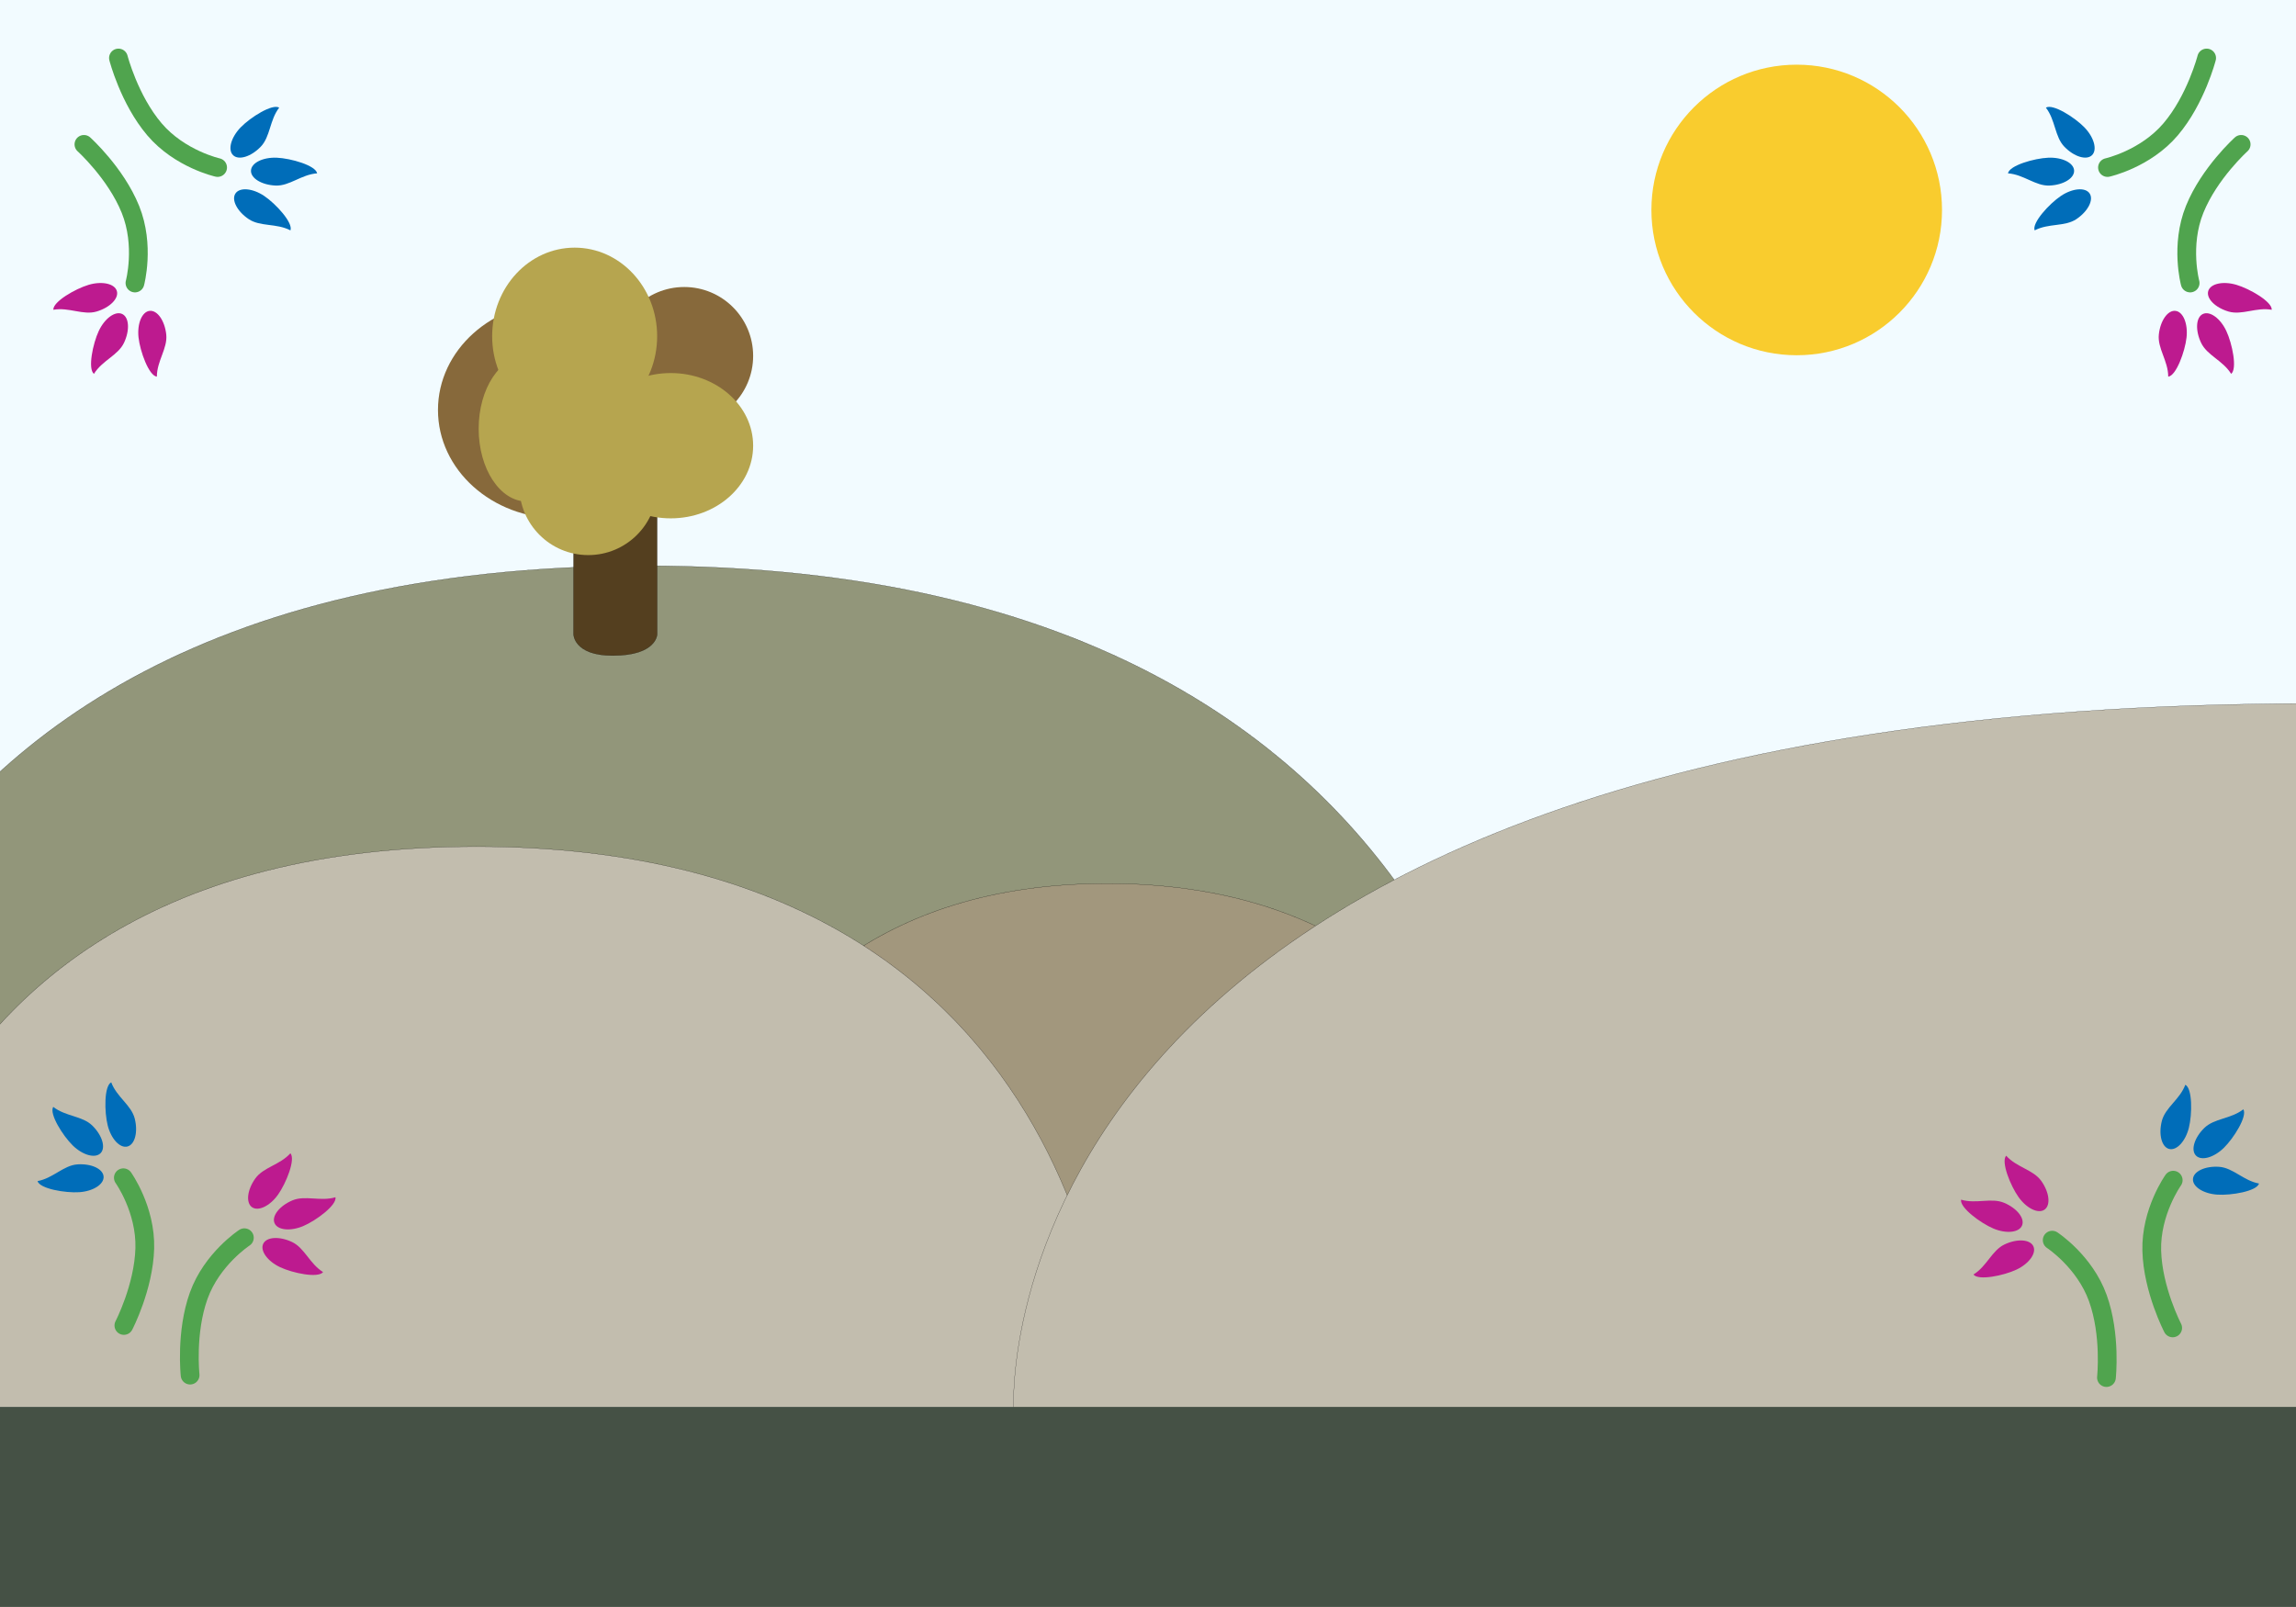 <svg width="12246" height="8572" viewBox="0 0 12246 8572" fill="none" xmlns="http://www.w3.org/2000/svg">
<rect x="0" y="0" width="12246" height="8572" fill="#808080" stroke="none"/>
<g clip-path="url(#clip0_223_74)">
<rect width="12246" height="8572" fill="#F2FBFF"/>
<path d="M8192 6844H-1188.63C-1188.63 6844 -1321.37 3018 3435.31 3018C8192 3018 8192 6844 8192 6844Z" fill="#92967A" stroke="black"/>
<path d="M8378.19 7347.51H3502.19C3502.19 7347.51 3433.19 4713 5905.69 4713C8378.19 4713 8378.19 7347.51 8378.19 7347.51Z" fill="#A2977D" stroke="black"/>
<path d="M5940 7505H-763.735C-763.735 7505 -858.597 4516 2540.7 4516C5940 4516 5940 7505 5940 7505Z" fill="#C2BDAE" stroke="black"/>
<path d="M19480 7509H5406.56C5406.56 7509 5207.41 3753 12343.7 3753C19480 3753 19480 7509 19480 7509Z" fill="#C2BDAE" stroke="black"/>
<rect y="7505" width="12246" height="1067" fill="#455145"/>
<path d="M11235 7348.26C11235 7348.26 11259.7 7120.79 11189.1 6924.48C11118.6 6728.17 10945.6 6615.34 10945.6 6615.34" stroke="#50A44E" stroke-width="100" stroke-linecap="round"/>
<path d="M10689.7 6416.33C10758.3 6445.4 10800.8 6499.61 10784.7 6537.4C10768.7 6575.18 10700.1 6582.24 10631.6 6553.16C10563.1 6524.09 10451.8 6441.53 10459.6 6399.42C10540.3 6423.54 10621.2 6387.25 10689.7 6416.33Z" fill="#BD1A8F"/>
<path d="M10691.5 6638.15C10758.8 6606.35 10827.5 6610.67 10845.1 6647.78C10862.6 6684.9 10822.3 6740.76 10755 6772.55C10687.7 6804.35 10552 6832.48 10525.7 6798.64C10597.4 6754.51 10624.2 6669.94 10691.5 6638.15Z" fill="#BD1A8F"/>
<path d="M10887.4 6299.49C10930.6 6360.07 10938.5 6428.51 10905 6452.34C10871.6 6476.17 10809.5 6446.37 10766.3 6385.79C10723.1 6325.21 10671.4 6196.69 10700.1 6164.85C10756.2 6227.55 10844.2 6238.9 10887.4 6299.49Z" fill="#BD1A8F"/>
<path d="M1013.97 7335.26C1013.97 7335.26 989.294 7107.79 1059.83 6911.48C1130.37 6715.17 1303.41 6602.34 1303.41 6602.34" stroke="#50A44E" stroke-width="100" stroke-linecap="round"/>
<path d="M1559.22 6403.33C1490.72 6432.4 1448.2 6486.61 1464.26 6524.4C1480.32 6562.18 1548.87 6569.24 1617.37 6540.16C1685.88 6511.09 1797.13 6428.53 1789.33 6386.42C1708.7 6410.54 1627.73 6374.25 1559.22 6403.33Z" fill="#BD1A8F"/>
<path d="M1557.5 6625.15C1490.2 6593.35 1421.42 6597.67 1403.88 6634.78C1386.35 6671.9 1426.69 6727.76 1493.99 6759.55C1561.3 6791.35 1696.98 6819.48 1723.25 6785.64C1651.58 6741.51 1624.81 6656.94 1557.5 6625.15Z" fill="#BD1A8F"/>
<path d="M1361.59 6286.49C1318.4 6347.07 1310.49 6415.51 1343.94 6439.34C1377.38 6463.17 1439.51 6433.37 1482.7 6372.79C1525.9 6312.21 1577.57 6183.69 1548.9 6151.85C1492.79 6214.55 1404.79 6225.9 1361.59 6286.49Z" fill="#BD1A8F"/>
<path d="M11953.5 770.113C11953.5 770.113 11783.6 923.373 11705.5 1116.8C11627.4 1310.23 11681.4 1509.63 11681.4 1509.63" stroke="#50A44E" stroke-width="100" stroke-linecap="round"/>
<path d="M11739.7 1828.45C11707.9 1761.14 11712.3 1692.38 11749.4 1674.89C11786.6 1657.39 11842.4 1697.78 11874.2 1765.09C11905.9 1832.4 11933.9 1968.08 11900.1 1994.3C11856 1922.61 11771.4 1895.76 11739.7 1828.45Z" fill="#BD1A8F"/>
<path d="M11886.1 1661.82C11814.7 1640.72 11766.3 1591.7 11777.9 1552.33C11789.6 1512.97 11856.8 1498.16 11928.2 1519.26C11999.6 1540.36 12119.6 1609.74 12116.6 1652.47C12033.8 1637.66 11957.5 1682.93 11886.1 1661.82Z" fill="#BD1A8F"/>
<path d="M11514.4 1784C11522.5 1710.04 11562.2 1653.73 11603 1658.22C11643.9 1662.71 11670.4 1726.31 11662.2 1800.27C11654.1 1874.23 11607.1 2004.52 11564.5 2009.18C11564.4 1925.04 11506.3 1857.96 11514.4 1784Z" fill="#BD1A8F"/>
<path d="M447.637 770.113C447.637 770.113 617.519 923.373 695.626 1116.8C773.733 1310.23 719.779 1509.63 719.779 1509.63" stroke="#50A44E" stroke-width="100" stroke-linecap="round"/>
<path d="M661.474 1828.45C693.215 1761.14 688.837 1692.38 651.693 1674.89C614.55 1657.39 558.708 1697.78 526.966 1765.09C495.224 1832.4 467.207 1968.08 501.073 1994.3C545.153 1922.61 629.732 1895.76 661.474 1828.45Z" fill="#BD1A8F"/>
<path d="M515.038 1661.82C586.419 1640.72 634.854 1591.7 623.221 1552.33C611.588 1512.97 544.291 1498.16 472.911 1519.26C401.53 1540.36 281.572 1609.74 284.507 1652.47C367.361 1637.66 443.658 1682.93 515.038 1661.82Z" fill="#BD1A8F"/>
<path d="M886.713 1784C878.592 1710.04 838.917 1653.73 798.098 1658.22C757.278 1662.71 730.771 1726.31 738.892 1800.27C747.014 1874.23 794.046 2004.52 836.635 2009.18C836.746 1925.04 894.834 1857.96 886.713 1784Z" fill="#BD1A8F"/>
<path d="M11588.3 7083.4C11588.3 7083.4 11482.5 6880.52 11476.7 6672C11471 6463.48 11591.1 6295.4 11591.1 6295.4" stroke="#50A44E" stroke-width="100" stroke-linecap="round"/>
<path d="M11756.9 6016.93C11703.7 6068.95 11683.8 6134.91 11712.5 6164.26C11741.2 6193.61 11807.6 6175.23 11860.9 6123.21C11914.1 6071.19 11987.7 5953.81 11965.1 5917.42C11898.7 5969.24 11810.1 5964.91 11756.9 6016.93Z" fill="#006DB9"/>
<path d="M11836 6224.15C11761.8 6219.04 11699.3 6248.1 11696.5 6289.05C11693.6 6330 11751.5 6367.35 11825.8 6372.46C11900.1 6377.57 12036.7 6354.38 12048.8 6313.31C11966 6298.3 11910.3 6229.27 11836 6224.15Z" fill="#006DB9"/>
<path d="M11530.3 5980.04C11512.1 6052.19 11529.7 6118.81 11569.5 6128.83C11609.3 6138.85 11656.3 6088.49 11674.5 6016.34C11692.7 5944.19 11694 5805.68 11655.7 5786.46C11626.3 5865.28 11548.5 5907.89 11530.3 5980.04Z" fill="#006DB9"/>
<path d="M660.713 7070.4C660.713 7070.4 766.489 6867.52 772.245 6659C778.001 6450.48 657.9 6282.4 657.9 6282.4" stroke="#50A44E" stroke-width="100" stroke-linecap="round"/>
<path d="M492.082 6003.93C545.304 6055.95 565.174 6121.91 536.463 6151.26C507.752 6180.61 441.333 6162.23 388.111 6110.21C334.889 6058.19 261.321 5940.81 283.917 5904.42C350.229 5956.24 438.861 5951.91 492.082 6003.93Z" fill="#006DB9"/>
<path d="M412.942 6211.15C487.2 6206.04 549.689 6235.1 552.513 6276.05C555.338 6317 497.429 6354.35 423.17 6359.46C348.911 6364.57 212.292 6341.38 200.142 6300.31C282.959 6285.3 338.683 6216.27 412.942 6211.15Z" fill="#006DB9"/>
<path d="M718.682 5967.04C736.861 6039.19 719.315 6105.81 679.491 6115.83C639.667 6125.85 592.646 6075.49 574.467 6003.34C556.288 5931.19 554.937 5792.68 593.227 5773.46C622.672 5852.28 700.503 5894.89 718.682 5967.04Z" fill="#006DB9"/>
<path d="M11769.4 309.406C11769.4 309.406 11712.4 531 11577.3 689.925C11442.2 848.85 11240.5 893.555 11240.5 893.555" stroke="#50A44E" stroke-width="100" stroke-linecap="round"/>
<path d="M10931 989.806C11005.3 986.699 11064.2 950.926 11062.5 909.905C11060.8 868.884 10999.1 838.149 10924.7 841.256C10850.4 844.363 10717.2 882.48 10709.7 924.648C10793.6 930.44 10856.6 992.912 10931 989.806Z" fill="#006DB9"/>
<path d="M11010.7 782.783C11062.5 836.229 11128.4 856.397 11157.9 827.828C11187.3 799.26 11169.2 732.774 11117.4 679.328C11065.6 625.883 10948.5 551.795 10912 574.218C10963.6 640.749 10958.9 729.337 11010.7 782.783Z" fill="#006DB9"/>
<path d="M11074.9 1168.72C11136.6 1127.22 11168.1 1065.95 11145.2 1031.87C11122.3 997.792 11053.6 1003.81 10991.9 1045.32C10930.1 1086.82 10836.5 1188.93 10852.1 1228.82C10926.7 1189.89 11013.1 1210.23 11074.9 1168.72Z" fill="#006DB9"/>
<path d="M631.785 309.406C631.785 309.406 688.747 531 823.867 689.925C958.987 848.85 1160.66 893.555 1160.66 893.555" stroke="#50A44E" stroke-width="100" stroke-linecap="round"/>
<path d="M1470.15 989.806C1395.79 986.699 1336.92 950.926 1338.65 909.905C1340.38 868.884 1402.06 838.149 1476.42 841.256C1550.78 844.363 1683.96 882.48 1691.49 924.648C1607.53 930.44 1544.51 992.912 1470.15 989.806Z" fill="#006DB9"/>
<path d="M1390.47 782.783C1338.66 836.229 1272.77 856.397 1243.29 827.828C1213.81 799.26 1231.91 732.774 1283.72 679.328C1335.53 625.883 1452.63 551.795 1489.13 574.218C1437.57 640.749 1442.28 729.337 1390.47 782.783Z" fill="#006DB9"/>
<path d="M1326.29 1168.72C1264.53 1127.22 1233.05 1065.95 1255.97 1031.87C1278.88 997.792 1347.52 1003.81 1409.27 1045.32C1471.03 1086.82 1564.63 1188.93 1549 1228.82C1474.41 1189.89 1388.04 1210.23 1326.29 1168.72Z" fill="#006DB9"/>
<circle cx="9583" cy="1120" r="775" fill="#F9CC2E"/>
<circle cx="3649.5" cy="1898.5" r="367.5" fill="#87693B"/>
<ellipse cx="2979.5" cy="2187" rx="643.5" ry="578" fill="#87693B"/>
<path d="M3059 3382.5V2424H3505V3382.5C3505 3382.5 3505 3497 3267.71 3497C3059 3497 3059 3382.5 3059 3382.5Z" fill="#543F1F" stroke="black"/>
<ellipse cx="3577.5" cy="2377.5" rx="439.5" ry="387.5" fill="#B6A54F"/>
<ellipse cx="3065" cy="1793.5" rx="440" ry="472.5" fill="#B6A54F"/>
<circle cx="3137.5" cy="2593.5" r="367.5" fill="#B6A54F"/>
<ellipse cx="2809" cy="2287" rx="256" ry="388" fill="#B6A54F"/>
</g>
<defs>
<clipPath id="clip0_223_74">
<rect width="12246" height="8572" fill="white"/>
</clipPath>
</defs>
</svg>
